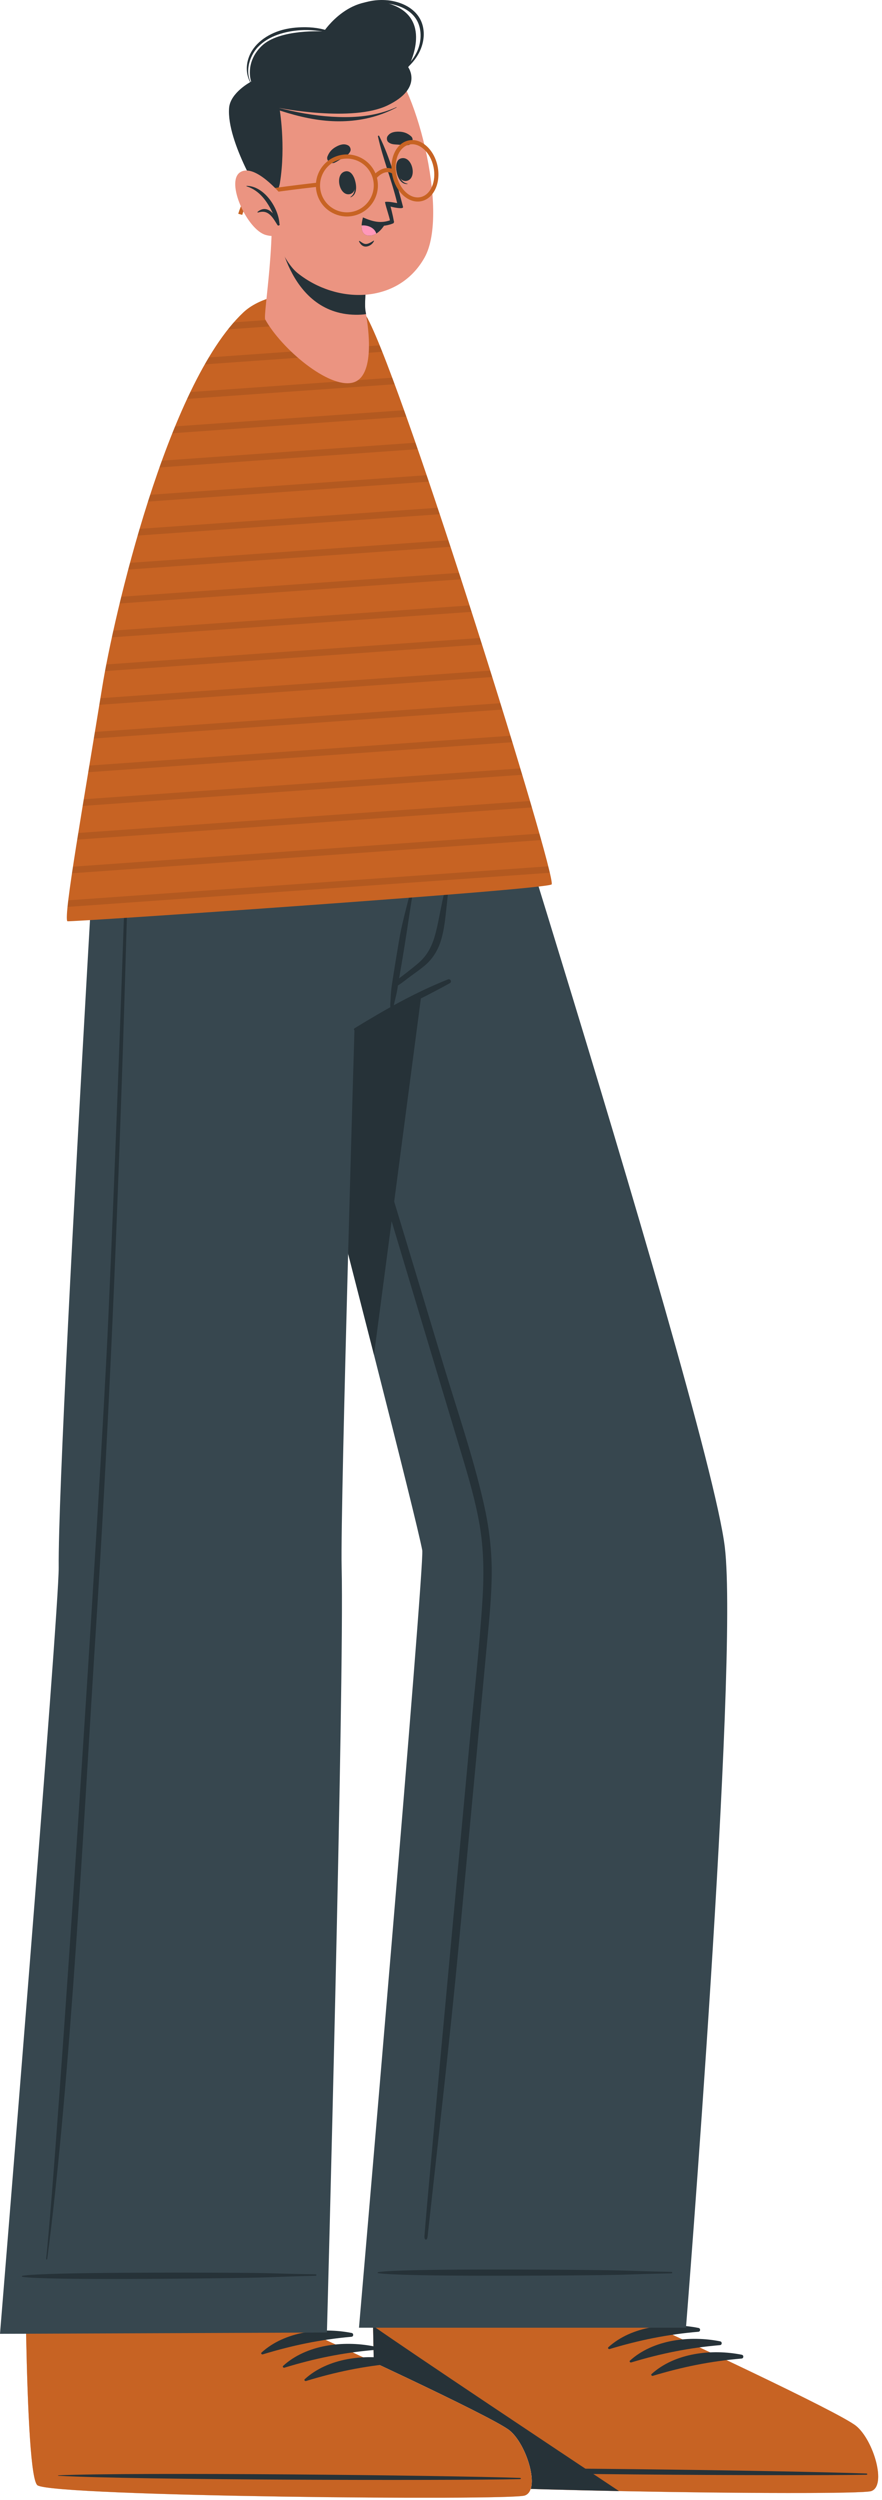 <svg width="102" height="289" viewBox="0 0 102 289" fill="none" xmlns="http://www.w3.org/2000/svg">
<path d="M100.737 287.965C98.895 288.56 46.388 287.879 44.407 286.583C43.646 286.103 43.299 278.447 43.146 269.183C43.145 269.086 43.144 268.989 43.143 268.893C43.107 266.984 43.083 265.018 43.08 263.026C43.079 262.751 43.078 262.477 43.07 262.204L45.618 234.964L80.743 235.316L77.276 262.3L77.236 263.368L77.025 268.954L77.004 269.529C77.004 269.529 96.986 278.779 99.016 280.435C101.028 282.083 102.58 287.379 100.737 287.965Z" fill="#EB9481"/>
<path d="M100.737 287.965C98.895 288.56 46.388 287.879 44.407 286.582C43.646 286.102 43.299 278.446 43.146 269.182C43.145 269.086 43.144 268.989 43.143 268.892C43.107 266.983 43.083 265.017 43.08 263.025C43.079 262.75 43.078 262.476 43.07 262.203L77.276 262.299L77.236 263.368L77.025 268.954L77.004 269.529C77.004 269.529 96.986 278.778 99.016 280.434C101.028 282.082 102.58 287.378 100.737 287.965Z" fill="#EBEBEB"/>
<path d="M100.741 287.962C99.793 288.267 85.528 288.235 71.584 287.954C68.78 287.897 65.993 287.833 63.335 287.761C53.39 287.488 45.173 287.078 44.41 286.581C43.656 286.106 43.31 278.66 43.157 269.568C43.157 269.439 43.149 269.311 43.149 269.183C43.149 269.086 43.149 268.982 43.141 268.886H43.181L77.021 268.95L77.005 269.528C77.005 269.528 96.989 278.773 99.013 280.428C101.03 282.082 102.58 287.375 100.741 287.962Z" fill="#C76323"/>
<path d="M100.167 285.923C91.318 285.591 55.599 285.086 46.827 285.431C46.756 285.434 46.755 285.483 46.827 285.487C55.589 286.008 91.312 286.222 100.165 286.068C100.351 286.064 100.353 285.93 100.167 285.923Z" fill="#263238"/>
<path d="M80.785 269.099C77.31 268.404 73.043 268.884 70.35 271.33C70.246 271.426 70.382 271.572 70.495 271.538C73.946 270.499 77.163 269.846 80.765 269.539C81.019 269.518 81.034 269.149 80.785 269.099Z" fill="#263238"/>
<path d="M83.285 270.646C79.81 269.951 75.543 270.431 72.85 272.877C72.746 272.972 72.882 273.119 72.995 273.085C76.446 272.046 79.663 271.393 83.265 271.086C83.519 271.065 83.534 270.696 83.285 270.646Z" fill="#263238"/>
<path d="M85.785 272.196C82.311 271.5 78.044 271.98 75.35 274.427C75.245 274.522 75.382 274.669 75.495 274.635C78.946 273.596 82.164 272.942 85.765 272.636C86.019 272.614 86.034 272.246 85.785 272.196Z" fill="#263238"/>
<path d="M71.584 287.954C68.78 287.897 65.993 287.833 63.335 287.761C53.39 287.488 45.173 287.078 44.41 286.581C43.656 286.106 43.31 278.66 43.157 269.568C43.157 269.439 43.149 269.311 43.149 269.183C43.149 269.086 43.149 268.982 43.141 268.886H43.181C47.817 272.138 64.154 283.014 71.584 287.954Z" fill="#263238"/>
<path d="M79.331 269.07H41.515C41.515 269.07 49.13 180.747 48.832 179.205C48.455 177.229 46.221 168.289 43.25 156.61C42.318 152.955 41.314 149.036 40.27 144.971C37.451 133.983 34.342 121.975 31.635 111.525C27.571 95.87 24.398 83.709 24.398 83.709H56.447C56.447 83.709 60.183 95.549 64.889 110.955C72.56 135.991 82.809 170.45 83.821 178.827C85.46 192.354 79.331 269.07 79.331 269.07Z" fill="#37474F"/>
<path d="M77.658 262.619C71.883 262.499 73.542 262.452 67.766 262.396C64.939 262.369 46.364 262.208 43.723 262.645C43.665 262.655 43.665 262.753 43.723 262.762C46.364 263.199 64.939 263.038 67.766 263.011C73.542 262.955 71.883 262.908 77.658 262.787C77.766 262.786 77.766 262.622 77.658 262.619Z" fill="#263238"/>
<path d="M55.945 173.808C54.705 168.341 52.853 162.984 51.239 157.619C47.962 146.717 44.657 135.822 41.347 124.929C39.692 119.483 38.034 114.037 36.359 108.597C35.514 105.85 34.67 103.102 33.809 100.359C32.968 97.675 32.01 95.014 31.251 92.306C30.942 91.204 30.773 91.81 31.169 93.208C31.966 96.028 32.754 98.852 33.577 101.666C35.206 107.237 36.847 112.806 38.494 118.373C41.771 129.452 45.095 140.517 48.414 151.585C50.079 157.134 51.754 162.678 53.42 168.226C54.217 170.877 54.996 173.544 55.464 176.276C55.953 179.127 55.979 182.009 55.798 184.889C55.436 190.675 54.766 196.451 54.231 202.223C53.695 208.008 53.16 213.792 52.625 219.576C51.559 231.087 50.493 242.598 49.457 254.113C49.326 255.572 49.198 257.031 49.085 258.492C49.048 258.981 49.393 259.04 49.445 258.57C50.691 247.187 52.039 235.671 53.108 224.27C54.172 212.926 55.236 201.582 56.295 190.237C56.561 187.389 56.864 184.536 56.867 181.672C56.868 179.017 56.532 176.397 55.945 173.808Z" fill="#263238"/>
<path d="M52.809 83.709C50.584 100.922 46.343 133.196 43.251 156.61C36.022 128.24 24.398 83.709 24.398 83.709H52.809Z" fill="#263238"/>
<path d="M60.679 288.472C58.839 289.073 6.33 288.584 4.344 287.294C3.581 286.818 3.207 279.162 3.019 269.899C3.018 269.802 3.017 269.705 3.015 269.608C2.973 267.7 2.941 265.734 2.93 263.741C2.928 263.467 2.927 263.193 2.917 262.919C2.795 249.551 3.759 235.68 3.759 235.68L38.082 235.903L37.124 262.891L37.088 263.96L36.896 269.546L36.878 270.121C36.878 270.121 56.893 279.298 58.929 280.947C60.947 282.588 62.52 287.879 60.679 288.472Z" fill="#EB9481"/>
<path d="M60.684 288.472C58.844 289.073 6.335 288.584 4.349 287.294C3.585 286.818 3.211 279.161 3.024 269.899C3.023 269.802 3.022 269.705 3.02 269.608C2.978 267.7 2.946 265.734 2.935 263.741C2.933 263.466 2.932 263.192 2.922 262.919L37.128 262.891L37.092 263.959L36.9 269.546L36.882 270.121C36.882 270.121 56.897 279.298 58.933 280.946C60.952 282.588 62.525 287.879 60.684 288.472Z" fill="#EBEBEB"/>
<path d="M60.679 288.471C58.84 289.072 6.33 288.583 4.344 287.293C3.581 286.816 3.207 279.16 3.019 269.898C3.018 269.801 3.017 269.704 3.016 269.607L36.896 269.545L36.878 270.12C36.878 270.12 56.893 279.297 58.929 280.945C60.948 282.587 62.52 287.878 60.679 288.471Z" fill="#C76323"/>
<path d="M60.106 286.43C51.257 286.13 15.536 285.756 6.765 286.132C6.693 286.135 6.693 286.184 6.765 286.188C15.53 286.677 51.252 286.761 60.105 286.575C60.291 286.571 60.292 286.436 60.106 286.43Z" fill="#263238"/>
<path d="M40.667 269.677C37.19 268.995 32.925 269.49 30.24 271.947C30.136 272.042 30.273 272.188 30.386 272.154C33.833 271.103 37.048 270.438 40.649 270.118C40.903 270.095 40.916 269.726 40.667 269.677Z" fill="#263238"/>
<path d="M43.167 271.215C39.69 270.533 35.425 271.028 32.74 273.485C32.636 273.58 32.773 273.727 32.886 273.693C36.333 272.641 39.549 271.976 43.149 271.656C43.403 271.633 43.416 271.264 43.167 271.215Z" fill="#263238"/>
<path d="M45.667 272.755C42.19 272.072 37.925 272.567 35.24 275.024C35.136 275.119 35.273 275.265 35.386 275.232C38.833 274.18 42.048 273.515 45.649 273.195C45.902 273.171 45.916 272.803 45.667 272.755Z" fill="#263238"/>
<path d="M55.399 83.71C55.399 83.71 54.66 99.043 51.15 111.188C50.869 112.192 50.564 113.18 50.234 114.128C50.234 114.128 46.579 115.454 40.997 118.876C40.997 118.876 40.627 131.214 40.258 144.972C39.848 160.354 39.423 177.511 39.51 181.15C39.832 194.765 37.808 269.626 37.808 269.626L0 269.778C0 269.778 6.836 186.178 6.787 181.19C6.715 173.174 8.619 137.743 10.089 111.904C10.989 95.984 11.728 83.711 11.728 83.711L55.399 83.71Z" fill="#37474F"/>
<path d="M36.51 262.899C30.733 262.803 32.393 262.75 26.616 262.719C23.789 262.703 5.214 262.621 2.575 263.069C2.517 263.079 2.517 263.178 2.575 263.187C5.218 263.613 23.792 263.372 26.618 263.333C32.394 263.252 30.735 263.213 36.51 263.068C36.618 263.065 36.618 262.901 36.51 262.899Z" fill="#263238"/>
<path d="M14.899 89.189C14.204 110.282 13.466 131.378 12.522 152.462C11.576 173.619 6.609 249.347 5.336 261.11C5.328 261.189 5.448 261.218 5.459 261.137C8.212 240.213 9.746 209.242 11.1 188.186C12.454 167.133 13.371 146.044 14.089 124.96C14.495 113.034 14.806 101.102 15.162 89.175C15.168 89.005 14.905 89.02 14.899 89.189Z" fill="#263238"/>
<path d="M51.802 113.214C48.038 114.709 44.432 116.751 40.993 118.875C40.858 118.959 40.959 119.17 41.106 119.097C44.754 117.326 48.477 115.619 52.022 113.649C52.301 113.494 52.09 113.099 51.802 113.214Z" fill="#263238"/>
<path d="M52.014 100.204C51.764 101.548 51.438 102.878 51.148 104.214C50.875 105.468 50.675 106.746 50.344 107.985C50.022 109.187 49.511 110.288 48.588 111.145C48.096 111.602 47.554 112.007 47.03 112.426C46.748 112.651 46.442 112.868 46.148 113.097C46.186 112.92 46.217 112.739 46.249 112.556C46.339 112.047 46.425 111.537 46.51 111.026C46.7 109.895 46.881 108.761 47.055 107.627C47.396 105.397 47.709 103.143 48.175 100.936C48.194 100.846 48.059 100.811 48.036 100.902C47.48 103.089 46.867 105.253 46.383 107.459C46.146 108.541 45.299 113.883 45.262 114.261C45.223 114.652 45.19 115.043 45.176 115.436C45.163 115.823 45.086 116.255 45.176 116.635C45.199 116.733 45.316 116.717 45.358 116.651C45.359 116.652 45.361 116.653 45.363 116.655C45.558 116.314 45.606 115.87 45.703 115.494C45.801 115.114 45.888 114.726 45.956 114.339C45.98 114.199 46 114.056 46.02 113.913C46.545 113.593 47.036 113.171 47.527 112.815C48.057 112.431 48.598 112.057 49.099 111.634C50.059 110.825 50.66 109.835 51.017 108.636C51.389 107.393 51.503 106.081 51.646 104.797C51.816 103.279 51.94 101.753 52.153 100.24C52.165 100.15 52.03 100.112 52.014 100.204Z" fill="#263238"/>
<path d="M7.793 106.491C7.931 106.626 63.33 102.835 63.794 102.23C64.441 101.379 46.909 45.084 42.515 36.813C40.643 33.288 31.685 32.782 28.143 36.112C19.277 44.45 13.107 71.41 11.81 79.494C9.655 92.812 7.3 106.003 7.793 106.491Z" fill="#C76323"/>
<path opacity="0.1" d="M42.574 36.927L26.35 38.076C26.58 37.797 26.801 37.526 27.031 37.264L42.082 36.197C42.254 36.394 42.394 36.599 42.509 36.812C42.525 36.853 42.55 36.886 42.574 36.927ZM43.903 39.921L24.152 41.316C23.988 41.578 23.832 41.849 23.684 42.119L44.198 40.667C44.1 40.405 44.001 40.159 43.903 39.921ZM45.355 43.661L22.003 45.318C21.88 45.581 21.757 45.843 21.634 46.114L45.634 44.416C45.543 44.162 45.445 43.907 45.355 43.661ZM46.725 47.418L20.239 49.288C20.133 49.551 20.026 49.821 19.919 50.084L46.987 48.164C46.905 47.91 46.815 47.664 46.725 47.418ZM48.045 51.175L18.714 53.25C18.615 53.512 18.525 53.775 18.435 54.037L48.308 51.921C48.217 51.667 48.135 51.421 48.045 51.175ZM49.333 54.931L17.36 57.195C17.27 57.449 17.188 57.712 17.106 57.983L49.587 55.678C49.505 55.432 49.423 55.177 49.333 54.931ZM50.596 58.696L16.138 61.132C16.056 61.395 15.982 61.649 15.909 61.911L50.85 59.443C50.768 59.188 50.686 58.942 50.596 58.696ZM51.843 62.453L15.031 65.061C14.957 65.324 14.883 65.586 14.818 65.84L52.097 63.207C52.015 62.953 51.933 62.707 51.843 62.453ZM53.073 66.218L14.014 68.982C13.948 69.244 13.891 69.507 13.825 69.761L53.319 66.964C53.237 66.718 53.155 66.464 53.073 66.218ZM54.295 69.983L13.095 72.894C13.038 73.157 12.98 73.419 12.931 73.674L54.533 70.729C54.451 70.483 54.369 70.229 54.295 69.983ZM55.501 73.747L12.283 76.807C12.226 77.078 12.177 77.332 12.136 77.578L55.731 74.494C55.649 74.248 55.575 73.993 55.501 73.747ZM56.682 77.52L11.602 80.711C11.561 80.965 11.52 81.22 11.479 81.474L56.92 78.259C56.838 78.013 56.764 77.766 56.682 77.52ZM57.863 81.285L10.963 84.607L10.839 85.37L58.085 82.023C58.011 81.786 57.937 81.54 57.863 81.285ZM59.02 85.05L10.323 88.495C10.282 88.749 10.241 89.012 10.192 89.266L59.249 85.796C59.176 85.55 59.094 85.304 59.02 85.05ZM60.16 88.823L9.675 92.391C9.634 92.654 9.593 92.908 9.552 93.162L60.39 89.561C60.316 89.315 60.242 89.069 60.16 88.823ZM61.284 92.588L9.043 96.287C9.002 96.55 8.961 96.804 8.92 97.058L61.505 93.334C61.431 93.088 61.358 92.842 61.284 92.588ZM62.375 96.361L8.428 100.183C8.387 100.446 8.354 100.7 8.313 100.946L62.588 97.108C62.514 96.87 62.448 96.624 62.375 96.361ZM63.392 100.142L7.887 104.071C7.854 104.35 7.829 104.604 7.805 104.834L63.58 100.889C63.531 100.667 63.465 100.421 63.392 100.142Z" fill="#030402"/>
<path d="M40.775 44.233C37.999 44.912 32.58 40.353 30.669 36.925C30.539 36.689 30.882 34.198 31.154 31.151C31.313 29.302 31.446 27.239 31.431 25.347C31.426 24.959 32.753 25.662 32.753 25.662L35.205 26.235L43.314 28.138C43.314 28.138 42.179 32.111 42.225 35.408C42.232 35.684 42.261 35.94 42.313 36.183C42.317 36.219 42.328 36.262 42.331 36.312C42.584 37.784 43.456 43.574 40.775 44.233Z" fill="#EB9481"/>
<path d="M42.313 36.183C42.317 36.219 42.328 36.262 42.331 36.312C41.96 36.368 41.556 36.392 41.112 36.386C33.124 36.27 32.047 26.122 32.047 26.122L35.205 26.234L43.314 28.137C43.314 28.137 42.179 32.111 42.225 35.408C42.232 35.683 42.261 35.939 42.313 36.183Z" fill="#263238"/>
<path d="M29.341 12.767C28.313 17.043 31.262 29.038 34.41 31.561C38.976 35.221 46.086 35.169 49.103 29.764C52.028 24.526 47.91 8.961 44.425 6.704C39.295 3.382 30.86 6.451 29.341 12.767Z" fill="#EB9481"/>
<path d="M40.909 20.472C40.895 20.442 40.854 20.525 40.864 20.558C41.083 21.361 41.201 22.318 40.534 22.762C40.513 22.776 40.526 22.816 40.552 22.806C41.415 22.465 41.246 21.197 40.909 20.472Z" fill="#263238"/>
<path d="M39.986 19.801C38.662 20.015 39.187 22.649 40.414 22.45C41.623 22.255 41.097 19.621 39.986 19.801Z" fill="#263238"/>
<path d="M45.812 19.306C45.812 19.274 45.884 19.332 45.89 19.366C46.027 20.187 46.322 21.104 47.114 21.228C47.139 21.232 47.145 21.273 47.117 21.275C46.19 21.327 45.81 20.106 45.812 19.306Z" fill="#263238"/>
<path d="M46.371 18.309C47.663 17.947 48.291 20.559 47.094 20.893C45.916 21.223 45.288 18.611 46.371 18.309Z" fill="#263238"/>
<path d="M38.709 18.803C39.05 18.642 39.337 18.435 39.657 18.241C40.019 18.021 40.329 17.883 40.515 17.482C40.614 17.267 40.49 16.942 40.291 16.826C39.826 16.555 39.316 16.714 38.87 16.961C38.386 17.229 38.082 17.56 37.876 18.073C37.677 18.569 38.259 19.017 38.709 18.803Z" fill="#263238"/>
<path d="M47.128 16.779C46.751 16.792 46.401 16.742 46.027 16.717C45.605 16.688 45.266 16.709 44.917 16.439C44.729 16.294 44.69 15.948 44.813 15.753C45.101 15.299 45.627 15.205 46.136 15.219C46.689 15.234 47.112 15.386 47.531 15.747C47.936 16.096 47.625 16.761 47.128 16.779Z" fill="#263238"/>
<path d="M41.592 27.859C41.826 28.011 42.073 28.235 42.374 28.201C42.663 28.168 42.969 27.974 43.21 27.82C43.234 27.805 43.265 27.827 43.253 27.855C43.104 28.211 42.697 28.496 42.306 28.505C41.924 28.514 41.678 28.231 41.52 27.911C41.499 27.866 41.558 27.837 41.592 27.859Z" fill="#263238"/>
<path d="M41.972 25.244C42.57 25.86 43.319 26.114 44.074 26.11C44.411 26.11 44.755 26.053 45.082 25.956C45.148 25.941 45.212 25.92 45.268 25.896C45.326 25.877 45.379 25.859 45.441 25.833C45.534 25.8 45.57 25.71 45.568 25.618L45.567 25.612C45.56 25.582 45.555 25.559 45.542 25.53C45.542 25.53 45.542 25.53 45.541 25.524L45.526 25.453C45.417 24.821 45.166 23.878 45.166 23.878C45.418 23.947 46.694 24.24 46.609 23.915C45.905 21.23 45.121 18.245 43.853 15.723C43.815 15.637 43.683 15.685 43.708 15.773C44.283 18.38 45.313 20.868 45.932 23.478C45.531 23.41 44.869 23.269 44.541 23.342C44.457 23.385 45.06 25.156 45.086 25.443C45.086 25.443 45.088 25.455 45.087 25.474C44.058 25.82 43.199 25.66 42.033 25.156C41.964 25.121 41.911 25.189 41.972 25.244Z" fill="#263238"/>
<path d="M44.631 25.711C44.631 25.711 44.224 26.574 43.516 26.997C43.255 27.154 42.96 27.255 42.626 27.234C41.94 27.192 41.804 26.598 41.822 26.062C41.835 25.623 41.957 25.221 41.957 25.221C41.957 25.221 43.087 25.921 44.631 25.711Z" fill="#263238"/>
<path d="M43.516 26.997C43.255 27.154 42.96 27.255 42.626 27.234C41.94 27.193 41.804 26.598 41.822 26.062C42.535 25.994 43.321 26.331 43.516 26.997Z" fill="#FF98B9"/>
<path d="M30.482 23.222C30.482 23.222 26.188 16.455 26.492 12.485C26.629 10.69 29.045 9.433 29.045 9.433C29.045 9.433 28.269 7.27 30.238 5.336C32.313 3.297 37.451 3.637 37.451 3.637C37.451 3.637 40.675 -1.237 45.418 0.569C50.161 2.376 47.209 7.772 47.209 7.772C47.209 7.772 48.987 10.185 44.812 12.188C40.746 14.139 32.315 12.482 32.315 12.482C32.315 12.482 33.083 16.768 32.367 21.175C32.102 22.808 30.482 23.222 30.482 23.222Z" fill="#263238"/>
<path d="M38.264 3.683C37.216 3.254 36.072 3.123 34.943 3.149C33.941 3.171 32.912 3.317 31.973 3.678C30.294 4.321 28.816 5.599 28.569 7.464C28.445 8.401 28.705 9.308 29.28 10.053C29.304 10.084 29.349 10.041 29.323 10.011C28.207 8.687 28.735 6.58 29.835 5.43C31.079 4.127 33.013 3.603 34.76 3.492C35.928 3.418 37.087 3.58 38.235 3.785C38.304 3.797 38.328 3.709 38.264 3.683Z" fill="#263238"/>
<path d="M48.827 2.769C48.408 1.46 47.262 0.638 45.985 0.26C44.53 -0.171 42.939 -0.051 41.536 0.508C40.105 1.078 38.89 2.074 37.95 3.284C37.93 3.311 37.976 3.347 37.998 3.321C39.723 1.192 42.467 -0.058 45.212 0.463C46.44 0.696 47.677 1.3 48.267 2.456C48.81 3.519 48.727 4.886 48.235 5.951C47.628 7.267 46.474 8.276 45.275 9.046C45.247 9.064 45.272 9.107 45.3 9.09C46.464 8.432 47.548 7.605 48.26 6.455C48.933 5.37 49.223 4.007 48.827 2.769Z" fill="#263238"/>
<path d="M45.833 12.389C43.989 13.231 41.954 13.537 39.939 13.539C37.83 13.54 35.754 13.267 33.696 12.816C32.501 12.554 31.316 12.248 30.138 11.92C30.101 11.91 30.087 11.965 30.122 11.979C32.203 12.773 34.326 13.469 36.534 13.811C38.59 14.13 40.649 14.106 42.679 13.626C43.784 13.364 44.848 12.957 45.855 12.429C45.882 12.415 45.859 12.378 45.833 12.389Z" fill="#263238"/>
<path d="M40.434 25.011C38.84 25.152 37.287 24.205 36.734 22.627C36.079 20.761 37.064 18.71 38.929 18.055C40.795 17.4 42.845 18.385 43.501 20.25C44.155 22.116 43.171 24.166 41.305 24.822C41.017 24.923 40.725 24.985 40.434 25.011ZM39.843 18.344C39.591 18.366 39.338 18.42 39.089 18.507C37.473 19.075 36.62 20.852 37.187 22.467C37.754 24.083 39.532 24.938 41.147 24.369C42.762 23.801 43.615 22.024 43.049 20.409C42.569 19.043 41.224 18.222 39.843 18.344Z" fill="#C76323"/>
<path d="M48.487 23.291C47.12 23.412 45.757 22.122 45.376 20.29C45.183 19.366 45.265 18.439 45.606 17.681C45.959 16.897 46.545 16.384 47.258 16.235C47.973 16.085 48.714 16.324 49.35 16.902C49.965 17.462 50.41 18.278 50.603 19.202C51.006 21.138 50.162 22.956 48.72 23.257C48.642 23.273 48.565 23.284 48.487 23.291ZM47.536 16.679C47.475 16.685 47.415 16.693 47.356 16.706C46.798 16.823 46.331 17.239 46.042 17.879C45.743 18.546 45.672 19.367 45.844 20.193C46.193 21.869 47.436 23.036 48.622 22.787C49.804 22.541 50.481 20.977 50.133 19.3C49.961 18.474 49.569 17.748 49.027 17.256C48.563 16.836 48.041 16.634 47.536 16.679Z" fill="#C76323"/>
<path d="M43.47 20.681L43.094 20.384C43.533 19.827 44.639 18.969 45.687 19.708L45.411 20.099C44.473 19.436 43.511 20.631 43.47 20.681Z" fill="#C76323"/>
<path d="M28.017 24.84L27.555 24.712C27.615 24.496 28.171 22.596 29.183 22.208C30.13 21.848 36.544 21.128 36.816 21.098L36.868 21.574C35.029 21.779 30.085 22.376 29.354 22.656C28.687 22.912 28.163 24.32 28.017 24.84Z" fill="#C76323"/>
<path d="M32.514 22.497C32.514 22.497 29.461 18.801 27.762 19.92C26.063 21.04 28.58 26.552 30.729 27.16C32.878 27.769 33.48 25.791 33.48 25.791L32.514 22.497Z" fill="#EB9481"/>
<path d="M28.527 21.482C28.494 21.482 28.491 21.529 28.521 21.539C30.032 22.014 30.911 23.308 31.563 24.672C31.084 24.165 30.468 23.916 29.785 24.493C29.749 24.523 29.791 24.58 29.831 24.568C30.42 24.392 30.86 24.461 31.304 24.908C31.618 25.224 31.849 25.639 32.086 26.014C32.164 26.14 32.395 26.05 32.333 25.904C32.328 25.893 32.323 25.881 32.319 25.871C32.205 24.003 30.545 21.509 28.527 21.482Z" fill="#263238"/>
</svg>
